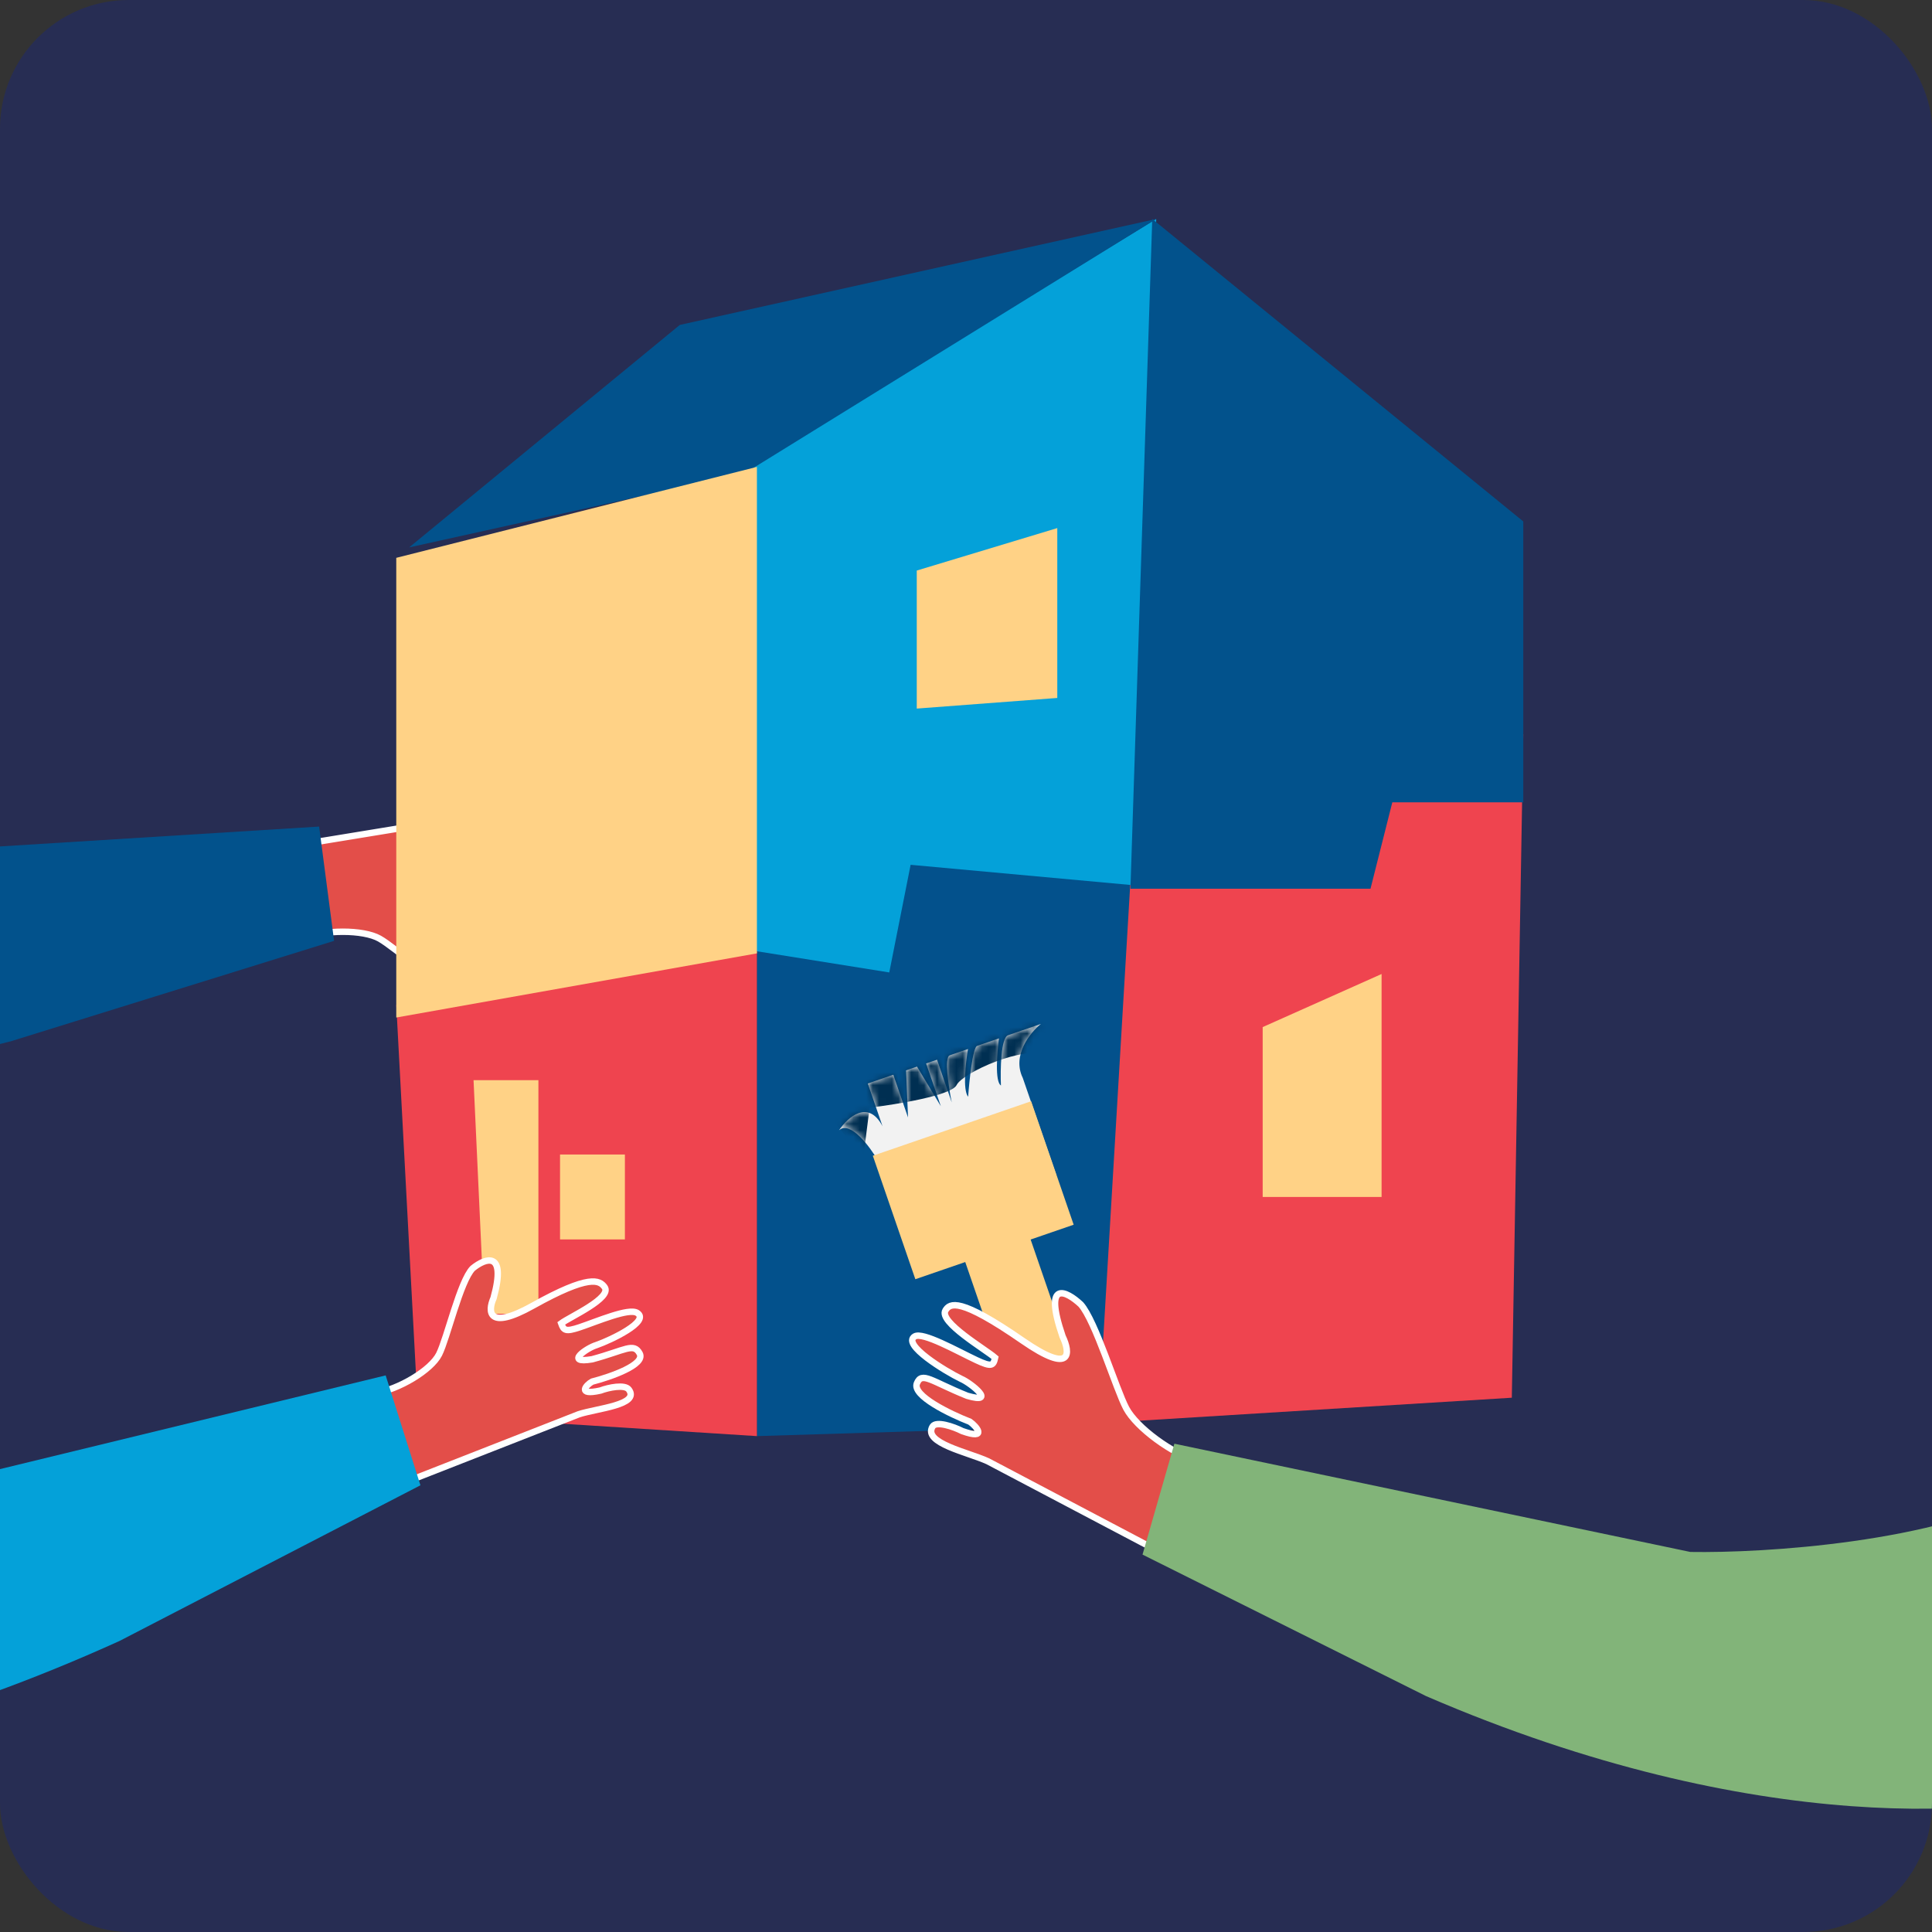 <svg width="300" height="300" viewBox="0 0 300 300" fill="none" xmlns="http://www.w3.org/2000/svg">
<rect x="0" y="0" width="300" height="300" fill="#333333" stroke="none"/>
<g clip-path="url(#clip0)">
<rect width="300" height="300" rx="20" fill="#272D53"/>
<path d="M58.93 145.746C56.394 144.318 50.33 144.338 46.835 145.728L43.504 146.764L39.274 132.35L71.68 127.04C74.65 126.373 80.615 123.442 80.572 126.318C80.557 127.34 78.097 128.178 76.751 128.415C73.063 129.608 75.421 130.267 76.487 130.223C79.342 129.396 85.114 128.221 85.37 130.14C85.625 132.06 83.807 131.671 78.575 133.117C74.407 134.732 78.942 135.002 80.447 134.624C82.862 134.13 89.819 133.481 88.84 135.602C88.228 136.928 82.77 137.626 79.919 138.241C77.638 138.732 77.539 139.072 77.877 140.194C79.611 140.351 87.006 139.477 86.975 141.497C86.956 142.775 86.222 144.366 75.796 144.702C67.456 144.971 69.36 147.522 71.354 148.764C77.623 153.973 73.99 154.591 71.39 154.249C68.558 153.586 61.466 147.174 58.93 145.746Z" fill="#E34E49" stroke="white"/>
<path d="M176.533 123.5L117.533 127.356V223L172.218 221.322L176.533 123.5Z" fill="#03518C"/>
<path d="M236.533 114L176.533 120L170.533 221L234.754 217.037L236.533 114Z" fill="#EF444F"/>
<path d="M117.533 146L61.533 156.043L64.927 219.652L117.533 223V146Z" fill="#EF444F"/>
<path d="M177.875 137.629L179.533 34L116.533 72.443L117.19 147.657L138.085 151L141.401 134.286L177.875 137.629Z" fill="#04A1D9"/>
<path d="M236.533 80.968L178.921 34L175.533 138H212.81L216.199 124.581H236.533V80.968Z" fill="#02528C"/>
<path d="M115.649 73.484L63.533 85L105.562 50.452L179.533 34L115.649 73.484Z" fill="#02528C"/>
<path d="M142.354 110.027V88.595L164.175 82V108.378L142.354 110.027Z" fill="#FFD286"/>
<path d="M196.068 185.865V159.486L214.533 151.243V185.865H196.068Z" fill="#FFD286"/>
<path d="M86.961 192.459V179.27H97.033V192.459H86.961Z" fill="#FFD286"/>
<path d="M75.211 204L73.533 167.73H83.604V204H75.211Z" fill="#FFD286"/>
<path d="M68.181 210.294C66.938 212.757 61.919 215.767 58.203 216.347L54.834 217.141L59.941 231.331L89.873 219.606C92.724 218.682 99.399 218.16 97.648 215.772C97.025 214.923 94.493 215.449 93.241 215.922C89.483 216.764 91.037 215.034 91.944 214.539C94.795 213.807 100.263 211.91 99.329 210.174C98.394 208.438 97.125 209.671 91.942 211.071C87.535 211.799 91.12 209.309 92.588 208.874C94.877 208.082 101.01 205.154 98.936 203.865C97.639 203.059 92.715 205.198 89.994 206.107C87.817 206.833 87.532 206.598 87.142 205.49C88.481 204.492 95.109 201.534 93.878 199.856C93.1 198.794 91.544 197.828 82.734 202.75C75.685 206.688 75.735 203.6 76.641 201.564C78.71 194.069 75.341 195.364 73.398 196.949C71.455 198.918 69.424 207.832 68.181 210.294Z" fill="#E34E49" stroke="white"/>
<path d="M-37.943 133.795L49.553 128.349L51.878 146.095L1.65 161.701C-56.519 176.542 -96.682 167.563 -109.492 161.219C-128.985 153.744 -166.098 133.135 -158.61 110.492C-149.249 82.19 -110.431 104.181 -92.434 116.865C-78.036 127.013 -50.108 132.38 -37.943 133.795Z" fill="#02528C"/>
<path d="M-25.302 234.268L59.886 213.571L65.285 230.635L18.57 254.802C-36.098 279.609 -77.213 277.809 -90.937 273.808C-111.438 269.865 -151.588 256.079 -148.184 232.475C-143.93 202.97 -101.858 217.817 -81.916 227.151C-65.963 234.618 -37.526 235.007 -25.302 234.268Z" fill="#04A1D9"/>
<path d="M136.356 180.253L139.99 190.778L164.033 182.5L158.818 167.384C157.101 163.867 159.975 160.329 161.626 159L156.535 160.753C155.403 161.142 155.323 166.115 155.424 168.553C154.464 167.97 154.822 163.435 155.12 161.24L151.726 162.409C151.047 162.642 150.514 167.771 150.332 170.306C149.458 169.237 149.955 164.92 150.312 162.895L147.484 163.869C146.578 164.181 147.308 168.874 147.787 171.182L145.504 164.551L143.806 165.135L146.09 171.766L142.392 165.622L140.695 166.207L140.998 173.519L138.715 166.888L134.755 168.252L137.038 174.883C134.814 170.628 131.612 173.518 130.289 175.495C132.044 173.978 135.065 178.035 136.356 180.253Z" fill="#F2F2F2"/>
<mask id="mask0" mask-type="alpha" maskUnits="userSpaceOnUse" x="128" y="159" width="47" height="51">
<path d="M136.356 180.253L145.84 207.797L169.882 199.52L158.818 167.384C157.101 163.867 159.975 160.329 161.626 159L156.535 160.753C155.403 161.142 155.323 166.115 155.424 168.553C154.464 167.97 154.822 163.435 155.12 161.24L151.726 162.409C151.047 162.642 150.514 167.771 150.332 170.306C149.458 169.237 149.955 164.92 150.312 162.895L147.484 163.869C146.578 164.181 147.308 168.874 147.787 171.182L145.504 164.551L143.806 165.135L146.09 171.766L142.392 165.622L140.695 166.207L140.998 173.519L138.715 166.888L134.755 168.252L137.038 174.883C134.814 170.628 131.612 173.518 130.289 175.495C132.044 173.978 135.065 178.035 136.356 180.253Z" fill="#F2F2F2"/>
</mask>
<g mask="url(#mask0)">
<path d="M163.05 153.945L162.358 163.883C159.184 162.266 149.533 166.5 148.533 168.5C147.733 170.1 139.199 171.5 135.033 172L134.025 179.914L122.114 164.616L163.05 153.945Z" fill="#002F52"/>
</g>
<path d="M157.25 217.365L149.883 195.969L142.134 198.637L135.533 179.464L160.116 171L166.718 190.173L160.037 192.473L167.404 213.869C167.921 215.66 167.993 219.572 164.145 220.897C160.297 222.222 157.945 219.095 157.25 217.365Z" fill="#FFD286"/>
<path d="M174.879 218.676C176.473 221.685 182.074 225.783 186.019 226.9L189.63 228.226L186.019 244.1L153.377 226.9C150.292 225.486 143.266 224.082 144.804 221.517C145.351 220.605 148.055 221.519 149.419 222.218C153.441 223.645 151.611 221.45 150.605 220.766C147.542 219.575 141.609 216.718 142.373 214.813C143.138 212.908 144.611 214.492 150.188 216.738C154.872 218.11 150.832 214.789 149.247 214.108C146.764 212.914 140.012 208.78 142.02 207.53C143.275 206.749 148.67 209.823 151.619 211.203C153.978 212.308 154.247 212.069 154.519 210.827C153.002 209.509 145.73 205.279 146.811 203.477C147.495 202.337 149.001 201.4 158.786 208.172C166.615 213.589 166.19 209.996 164.998 207.522C161.934 198.568 165.605 200.475 167.823 202.548C170.088 205.069 173.285 215.666 174.879 218.676Z" fill="#E34E49" stroke="white"/>
<path d="M262.468 240.986L182.357 224.178L177.41 241.396L221.431 263.366C272.922 285.619 311.503 282.001 324.357 277.411C343.573 272.577 381.165 257.077 377.803 233.744C373.601 204.577 334.214 221.218 315.561 231.391C300.638 239.529 273.948 241.179 262.468 240.986Z" fill="#82B479"/>
<path d="M117.533 72.5L61.533 86.62V158L117.533 148.04V72.5Z" fill="#FFD286"/>
</g>
<defs>
<clipPath id="clip0">
<rect width="300" height="300" rx="20" fill="white"/>
</clipPath>
</defs>
</svg>
